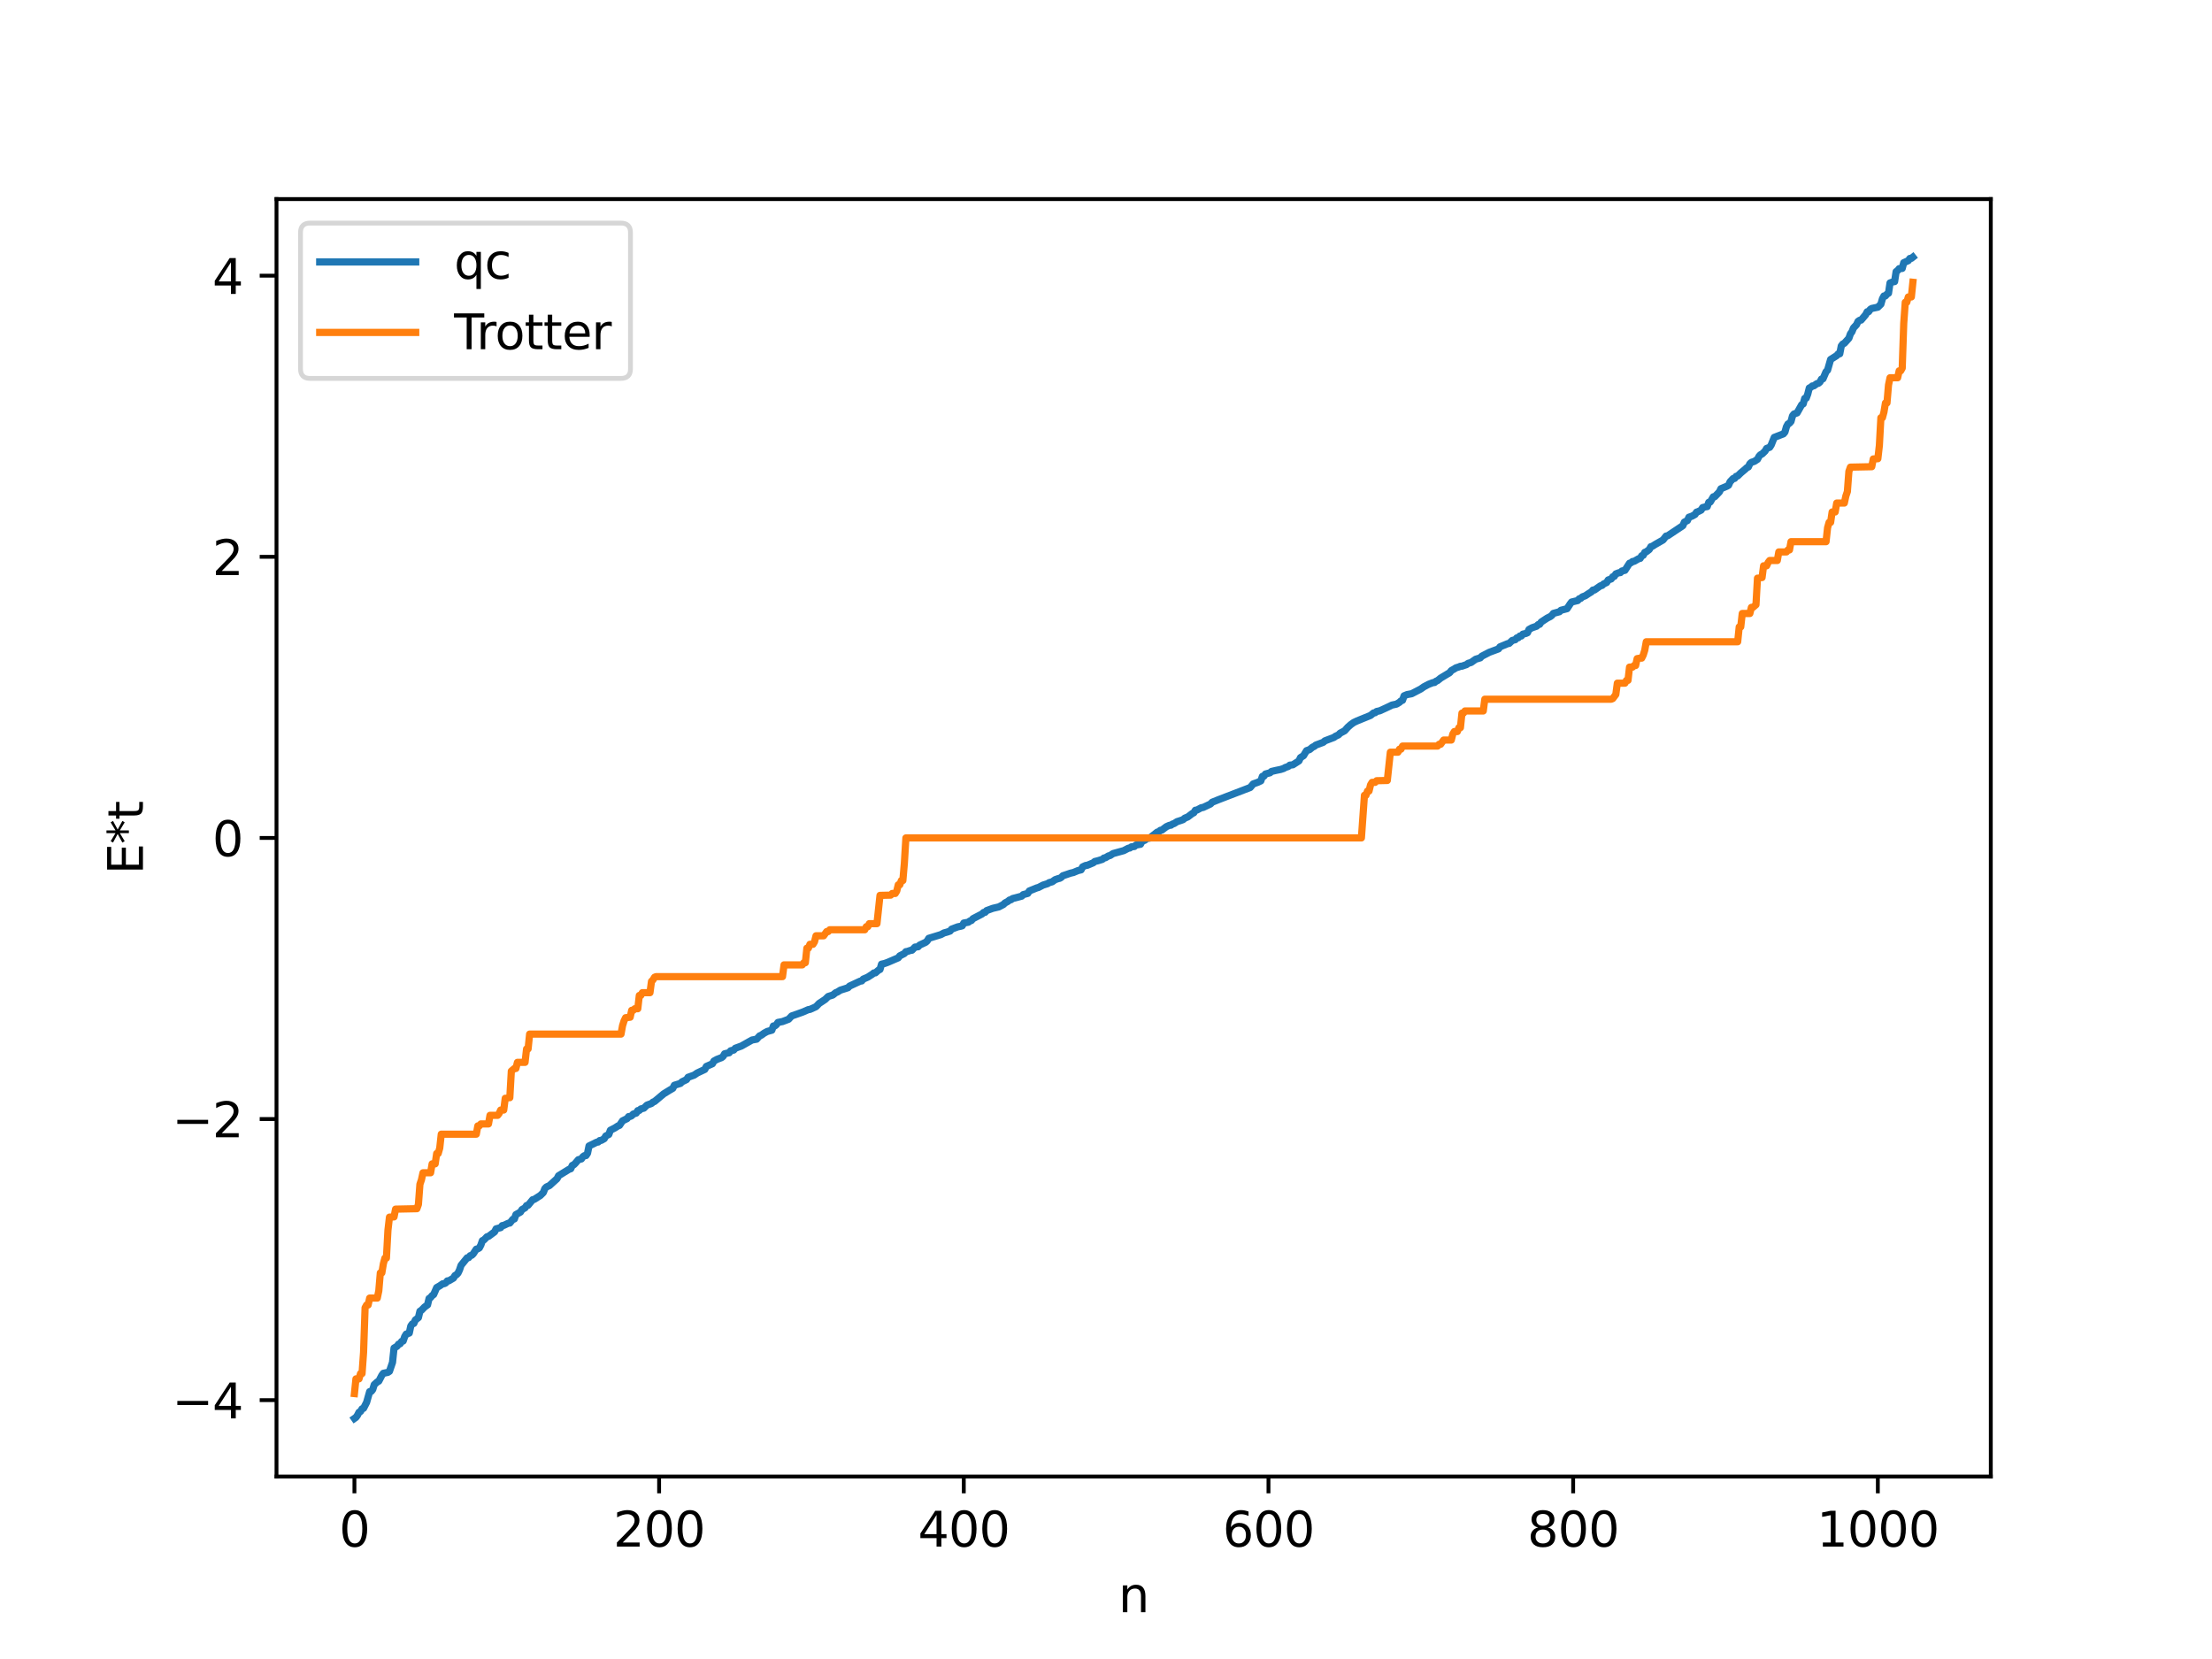 <?xml version="1.0" encoding="utf-8" standalone="no"?>
<!DOCTYPE svg PUBLIC "-//W3C//DTD SVG 1.1//EN"
  "http://www.w3.org/Graphics/SVG/1.1/DTD/svg11.dtd">
<svg xmlns:xlink="http://www.w3.org/1999/xlink" width="460.8pt" height="345.6pt" viewBox="0 0 460.8 345.6" xmlns="http://www.w3.org/2000/svg" version="1.1">
 <defs>
  <style type="text/css">*{stroke-linejoin: round; stroke-linecap: butt}</style>
 </defs>
 <g id="figure_1">
  <g id="patch_1">
   <path d="M 0 345.6 
L 460.8 345.6 
L 460.8 0 
L 0 0 
z
" style="fill: #ffffff"/>
  </g>
  <g id="axes_1">
   <g id="patch_2">
    <path d="M 57.6 307.584 
L 414.72 307.584 
L 414.72 41.472 
L 57.6 41.472 
z
" style="fill: #ffffff"/>
   </g>
   <g id="matplotlib.axis_1">
    <g id="xtick_1">
     <g id="line2d_1">
      <defs>
       <path id="m6e3a39d1ba" d="M 0 0 
L 0 3.5 
" style="stroke: #000000; stroke-width: 0.8"/>
      </defs>
      <g>
       <use xlink:href="#m6e3a39d1ba" x="73.833" y="307.584" style="stroke: #000000; stroke-width: 0.8"/>
      </g>
     </g>
     <g id="text_1">
      <!-- 0 -->
      <g transform="translate(70.651 322.182) scale(0.1 -0.1)">
       <defs>
        <path id="DejaVuSans-30" d="M 2034 4250 
Q 1547 4250 1301 3770 
Q 1056 3291 1056 2328 
Q 1056 1369 1301 889 
Q 1547 409 2034 409 
Q 2525 409 2770 889 
Q 3016 1369 3016 2328 
Q 3016 3291 2770 3770 
Q 2525 4250 2034 4250 
z
M 2034 4750 
Q 2819 4750 3233 4129 
Q 3647 3509 3647 2328 
Q 3647 1150 3233 529 
Q 2819 -91 2034 -91 
Q 1250 -91 836 529 
Q 422 1150 422 2328 
Q 422 3509 836 4129 
Q 1250 4750 2034 4750 
z
" transform="scale(0.016)"/>
       </defs>
       <use xlink:href="#DejaVuSans-30"/>
      </g>
     </g>
    </g>
    <g id="xtick_2">
     <g id="line2d_2">
      <g>
       <use xlink:href="#m6e3a39d1ba" x="137.304" y="307.584" style="stroke: #000000; stroke-width: 0.8"/>
      </g>
     </g>
     <g id="text_2">
      <!-- 200 -->
      <g transform="translate(127.76 322.182) scale(0.1 -0.1)">
       <defs>
        <path id="DejaVuSans-32" d="M 1228 531 
L 3431 531 
L 3431 0 
L 469 0 
L 469 531 
Q 828 903 1448 1529 
Q 2069 2156 2228 2338 
Q 2531 2678 2651 2914 
Q 2772 3150 2772 3378 
Q 2772 3750 2511 3984 
Q 2250 4219 1831 4219 
Q 1534 4219 1204 4116 
Q 875 4013 500 3803 
L 500 4441 
Q 881 4594 1212 4672 
Q 1544 4750 1819 4750 
Q 2544 4750 2975 4387 
Q 3406 4025 3406 3419 
Q 3406 3131 3298 2873 
Q 3191 2616 2906 2266 
Q 2828 2175 2409 1742 
Q 1991 1309 1228 531 
z
" transform="scale(0.016)"/>
       </defs>
       <use xlink:href="#DejaVuSans-32"/>
       <use xlink:href="#DejaVuSans-30" x="63.623"/>
       <use xlink:href="#DejaVuSans-30" x="127.246"/>
      </g>
     </g>
    </g>
    <g id="xtick_3">
     <g id="line2d_3">
      <g>
       <use xlink:href="#m6e3a39d1ba" x="200.775" y="307.584" style="stroke: #000000; stroke-width: 0.8"/>
      </g>
     </g>
     <g id="text_3">
      <!-- 400 -->
      <g transform="translate(191.231 322.182) scale(0.1 -0.1)">
       <defs>
        <path id="DejaVuSans-34" d="M 2419 4116 
L 825 1625 
L 2419 1625 
L 2419 4116 
z
M 2253 4666 
L 3047 4666 
L 3047 1625 
L 3713 1625 
L 3713 1100 
L 3047 1100 
L 3047 0 
L 2419 0 
L 2419 1100 
L 313 1100 
L 313 1709 
L 2253 4666 
z
" transform="scale(0.016)"/>
       </defs>
       <use xlink:href="#DejaVuSans-34"/>
       <use xlink:href="#DejaVuSans-30" x="63.623"/>
       <use xlink:href="#DejaVuSans-30" x="127.246"/>
      </g>
     </g>
    </g>
    <g id="xtick_4">
     <g id="line2d_4">
      <g>
       <use xlink:href="#m6e3a39d1ba" x="264.246" y="307.584" style="stroke: #000000; stroke-width: 0.8"/>
      </g>
     </g>
     <g id="text_4">
      <!-- 600 -->
      <g transform="translate(254.702 322.182) scale(0.1 -0.1)">
       <defs>
        <path id="DejaVuSans-36" d="M 2113 2584 
Q 1688 2584 1439 2293 
Q 1191 2003 1191 1497 
Q 1191 994 1439 701 
Q 1688 409 2113 409 
Q 2538 409 2786 701 
Q 3034 994 3034 1497 
Q 3034 2003 2786 2293 
Q 2538 2584 2113 2584 
z
M 3366 4563 
L 3366 3988 
Q 3128 4100 2886 4159 
Q 2644 4219 2406 4219 
Q 1781 4219 1451 3797 
Q 1122 3375 1075 2522 
Q 1259 2794 1537 2939 
Q 1816 3084 2150 3084 
Q 2853 3084 3261 2657 
Q 3669 2231 3669 1497 
Q 3669 778 3244 343 
Q 2819 -91 2113 -91 
Q 1303 -91 875 529 
Q 447 1150 447 2328 
Q 447 3434 972 4092 
Q 1497 4750 2381 4750 
Q 2619 4750 2861 4703 
Q 3103 4656 3366 4563 
z
" transform="scale(0.016)"/>
       </defs>
       <use xlink:href="#DejaVuSans-36"/>
       <use xlink:href="#DejaVuSans-30" x="63.623"/>
       <use xlink:href="#DejaVuSans-30" x="127.246"/>
      </g>
     </g>
    </g>
    <g id="xtick_5">
     <g id="line2d_5">
      <g>
       <use xlink:href="#m6e3a39d1ba" x="327.717" y="307.584" style="stroke: #000000; stroke-width: 0.8"/>
      </g>
     </g>
     <g id="text_5">
      <!-- 800 -->
      <g transform="translate(318.173 322.182) scale(0.1 -0.1)">
       <defs>
        <path id="DejaVuSans-38" d="M 2034 2216 
Q 1584 2216 1326 1975 
Q 1069 1734 1069 1313 
Q 1069 891 1326 650 
Q 1584 409 2034 409 
Q 2484 409 2743 651 
Q 3003 894 3003 1313 
Q 3003 1734 2745 1975 
Q 2488 2216 2034 2216 
z
M 1403 2484 
Q 997 2584 770 2862 
Q 544 3141 544 3541 
Q 544 4100 942 4425 
Q 1341 4750 2034 4750 
Q 2731 4750 3128 4425 
Q 3525 4100 3525 3541 
Q 3525 3141 3298 2862 
Q 3072 2584 2669 2484 
Q 3125 2378 3379 2068 
Q 3634 1759 3634 1313 
Q 3634 634 3220 271 
Q 2806 -91 2034 -91 
Q 1263 -91 848 271 
Q 434 634 434 1313 
Q 434 1759 690 2068 
Q 947 2378 1403 2484 
z
M 1172 3481 
Q 1172 3119 1398 2916 
Q 1625 2713 2034 2713 
Q 2441 2713 2670 2916 
Q 2900 3119 2900 3481 
Q 2900 3844 2670 4047 
Q 2441 4250 2034 4250 
Q 1625 4250 1398 4047 
Q 1172 3844 1172 3481 
z
" transform="scale(0.016)"/>
       </defs>
       <use xlink:href="#DejaVuSans-38"/>
       <use xlink:href="#DejaVuSans-30" x="63.623"/>
       <use xlink:href="#DejaVuSans-30" x="127.246"/>
      </g>
     </g>
    </g>
    <g id="xtick_6">
     <g id="line2d_6">
      <g>
       <use xlink:href="#m6e3a39d1ba" x="391.188" y="307.584" style="stroke: #000000; stroke-width: 0.8"/>
      </g>
     </g>
     <g id="text_6">
      <!-- 1000 -->
      <g transform="translate(378.463 322.182) scale(0.1 -0.1)">
       <defs>
        <path id="DejaVuSans-31" d="M 794 531 
L 1825 531 
L 1825 4091 
L 703 3866 
L 703 4441 
L 1819 4666 
L 2450 4666 
L 2450 531 
L 3481 531 
L 3481 0 
L 794 0 
L 794 531 
z
" transform="scale(0.016)"/>
       </defs>
       <use xlink:href="#DejaVuSans-31"/>
       <use xlink:href="#DejaVuSans-30" x="63.623"/>
       <use xlink:href="#DejaVuSans-30" x="127.246"/>
       <use xlink:href="#DejaVuSans-30" x="190.869"/>
      </g>
     </g>
    </g>
    <g id="text_7">
     <!-- n -->
     <g transform="translate(232.991 335.861) scale(0.1 -0.1)">
      <defs>
       <path id="DejaVuSans-6e" d="M 3513 2113 
L 3513 0 
L 2938 0 
L 2938 2094 
Q 2938 2591 2744 2837 
Q 2550 3084 2163 3084 
Q 1697 3084 1428 2787 
Q 1159 2491 1159 1978 
L 1159 0 
L 581 0 
L 581 3500 
L 1159 3500 
L 1159 2956 
Q 1366 3272 1645 3428 
Q 1925 3584 2291 3584 
Q 2894 3584 3203 3211 
Q 3513 2838 3513 2113 
z
" transform="scale(0.016)"/>
      </defs>
      <use xlink:href="#DejaVuSans-6e"/>
     </g>
    </g>
   </g>
   <g id="matplotlib.axis_2">
    <g id="ytick_1">
     <g id="line2d_7">
      <defs>
       <path id="m89480a0f5d" d="M 0 0 
L -3.5 0 
" style="stroke: #000000; stroke-width: 0.8"/>
      </defs>
      <g>
       <use xlink:href="#m89480a0f5d" x="57.6" y="291.677" style="stroke: #000000; stroke-width: 0.8"/>
      </g>
     </g>
     <g id="text_8">
      <!-- −4 -->
      <g transform="translate(35.858 295.477) scale(0.1 -0.1)">
       <defs>
        <path id="DejaVuSans-2212" d="M 678 2272 
L 4684 2272 
L 4684 1741 
L 678 1741 
L 678 2272 
z
" transform="scale(0.016)"/>
       </defs>
       <use xlink:href="#DejaVuSans-2212"/>
       <use xlink:href="#DejaVuSans-34" x="83.789"/>
      </g>
     </g>
    </g>
    <g id="ytick_2">
     <g id="line2d_8">
      <g>
       <use xlink:href="#m89480a0f5d" x="57.6" y="233.116" style="stroke: #000000; stroke-width: 0.8"/>
      </g>
     </g>
     <g id="text_9">
      <!-- −2 -->
      <g transform="translate(35.858 236.915) scale(0.1 -0.1)">
       <use xlink:href="#DejaVuSans-2212"/>
       <use xlink:href="#DejaVuSans-32" x="83.789"/>
      </g>
     </g>
    </g>
    <g id="ytick_3">
     <g id="line2d_9">
      <g>
       <use xlink:href="#m89480a0f5d" x="57.6" y="174.555" style="stroke: #000000; stroke-width: 0.8"/>
      </g>
     </g>
     <g id="text_10">
      <!-- 0 -->
      <g transform="translate(44.237 178.354) scale(0.1 -0.1)">
       <use xlink:href="#DejaVuSans-30"/>
      </g>
     </g>
    </g>
    <g id="ytick_4">
     <g id="line2d_10">
      <g>
       <use xlink:href="#m89480a0f5d" x="57.6" y="115.993" style="stroke: #000000; stroke-width: 0.8"/>
      </g>
     </g>
     <g id="text_11">
      <!-- 2 -->
      <g transform="translate(44.237 119.792) scale(0.1 -0.1)">
       <use xlink:href="#DejaVuSans-32"/>
      </g>
     </g>
    </g>
    <g id="ytick_5">
     <g id="line2d_11">
      <g>
       <use xlink:href="#m89480a0f5d" x="57.6" y="57.432" style="stroke: #000000; stroke-width: 0.8"/>
      </g>
     </g>
     <g id="text_12">
      <!-- 4 -->
      <g transform="translate(44.237 61.231) scale(0.1 -0.1)">
       <use xlink:href="#DejaVuSans-34"/>
      </g>
     </g>
    </g>
    <g id="text_13">
     <!-- E*t -->
     <g transform="translate(29.778 182.148) rotate(-90) scale(0.1 -0.1)">
      <defs>
       <path id="DejaVuSans-45" d="M 628 4666 
L 3578 4666 
L 3578 4134 
L 1259 4134 
L 1259 2753 
L 3481 2753 
L 3481 2222 
L 1259 2222 
L 1259 531 
L 3634 531 
L 3634 0 
L 628 0 
L 628 4666 
z
" transform="scale(0.016)"/>
       <path id="DejaVuSans-2a" d="M 3009 3897 
L 1888 3291 
L 3009 2681 
L 2828 2375 
L 1778 3009 
L 1778 1831 
L 1422 1831 
L 1422 3009 
L 372 2375 
L 191 2681 
L 1313 3291 
L 191 3897 
L 372 4206 
L 1422 3572 
L 1422 4750 
L 1778 4750 
L 1778 3572 
L 2828 4206 
L 3009 3897 
z
" transform="scale(0.016)"/>
       <path id="DejaVuSans-74" d="M 1172 4494 
L 1172 3500 
L 2356 3500 
L 2356 3053 
L 1172 3053 
L 1172 1153 
Q 1172 725 1289 603 
Q 1406 481 1766 481 
L 2356 481 
L 2356 0 
L 1766 0 
Q 1100 0 847 248 
Q 594 497 594 1153 
L 594 3053 
L 172 3053 
L 172 3500 
L 594 3500 
L 594 4494 
L 1172 4494 
z
" transform="scale(0.016)"/>
      </defs>
      <use xlink:href="#DejaVuSans-45"/>
      <use xlink:href="#DejaVuSans-2a" x="63.184"/>
      <use xlink:href="#DejaVuSans-74" x="113.184"/>
     </g>
    </g>
   </g>
   <g id="line2d_12">
    <path d="M 73.833 295.488 
L 74.15 295.267 
L 74.467 294.83 
L 74.785 294.201 
L 75.102 294.031 
L 75.42 293.487 
L 75.737 293.375 
L 76.372 292.138 
L 77.006 289.901 
L 77.324 289.862 
L 77.641 289.478 
L 77.958 288.454 
L 78.593 287.879 
L 78.91 287.718 
L 79.545 286.504 
L 79.862 286.082 
L 80.815 285.885 
L 81.132 285.667 
L 81.767 283.815 
L 82.084 280.823 
L 82.719 280.452 
L 83.036 280.002 
L 83.353 279.933 
L 83.671 279.442 
L 83.988 279.361 
L 84.305 278.436 
L 84.623 277.915 
L 85.258 277.705 
L 85.575 276.227 
L 85.892 275.797 
L 86.21 275.691 
L 86.527 274.973 
L 87.162 274.484 
L 87.479 273.153 
L 87.796 272.95 
L 88.431 272.292 
L 89.066 271.828 
L 89.383 270.495 
L 89.7 270.308 
L 90.018 269.896 
L 90.335 269.679 
L 90.97 268.226 
L 91.605 267.863 
L 92.239 267.427 
L 92.557 267.411 
L 92.874 267.246 
L 93.191 266.832 
L 93.509 266.812 
L 94.461 266.254 
L 94.778 265.713 
L 95.096 265.544 
L 95.413 265.203 
L 95.73 264.537 
L 96.048 263.587 
L 97.317 262.028 
L 97.634 261.989 
L 97.952 261.584 
L 98.269 261.491 
L 98.586 261.19 
L 99.221 260.22 
L 99.539 260.15 
L 99.856 259.962 
L 100.173 259.36 
L 100.491 258.445 
L 100.808 258.303 
L 101.443 257.644 
L 101.76 257.564 
L 103.029 256.618 
L 103.347 255.989 
L 104.299 255.74 
L 104.616 255.319 
L 104.934 255.275 
L 105.886 254.823 
L 106.203 254.784 
L 106.838 253.997 
L 107.155 253.937 
L 107.472 253.021 
L 108.424 252.493 
L 108.742 251.974 
L 109.377 251.617 
L 109.694 251.134 
L 110.011 251.08 
L 110.963 249.922 
L 111.281 249.859 
L 112.233 249.248 
L 112.55 249.055 
L 113.185 248.427 
L 113.502 247.602 
L 113.82 247.276 
L 114.454 246.984 
L 116.041 245.545 
L 116.358 244.93 
L 118.58 243.567 
L 118.897 243.477 
L 119.215 242.778 
L 119.532 242.642 
L 119.849 242.331 
L 120.484 241.585 
L 121.119 241.426 
L 121.436 240.961 
L 121.753 240.743 
L 122.071 240.731 
L 122.388 240.258 
L 122.705 238.719 
L 123.658 238.265 
L 124.292 237.943 
L 124.61 237.906 
L 124.927 237.6 
L 125.244 237.568 
L 125.879 237.207 
L 126.196 236.644 
L 126.831 236.327 
L 127.148 235.456 
L 128.1 234.966 
L 128.735 234.555 
L 129.053 234.435 
L 129.687 233.492 
L 130.639 233.022 
L 130.957 232.605 
L 131.274 232.579 
L 131.591 232.433 
L 131.909 232.082 
L 132.543 231.879 
L 132.861 231.36 
L 133.178 231.323 
L 133.496 231.011 
L 134.13 230.85 
L 134.765 230.22 
L 135.717 229.875 
L 136.034 229.582 
L 136.352 229.465 
L 138.256 227.868 
L 139.525 227.086 
L 140.16 226.715 
L 140.477 226.08 
L 141.747 225.692 
L 142.064 225.363 
L 143.016 224.902 
L 143.334 224.42 
L 144.603 223.966 
L 145.238 223.531 
L 146.824 222.782 
L 147.142 222.159 
L 148.411 221.597 
L 148.729 221.032 
L 149.363 220.686 
L 150.315 220.323 
L 150.633 220.072 
L 150.95 219.521 
L 151.585 219.37 
L 151.902 219.316 
L 152.22 218.891 
L 152.854 218.745 
L 153.172 218.37 
L 154.441 217.908 
L 156.662 216.654 
L 157.615 216.482 
L 158.249 215.783 
L 158.567 215.666 
L 159.201 215.216 
L 159.836 214.871 
L 160.788 214.61 
L 161.105 213.729 
L 161.423 213.715 
L 161.74 213.458 
L 162.058 212.989 
L 163.01 212.809 
L 164.279 212.327 
L 164.914 211.647 
L 167.135 210.864 
L 168.405 210.318 
L 168.722 210.283 
L 169.991 209.71 
L 170.626 209.043 
L 171.896 208.204 
L 172.53 207.587 
L 173.482 207.286 
L 174.117 206.779 
L 174.434 206.665 
L 175.069 206.266 
L 176.021 205.966 
L 176.656 205.758 
L 176.973 205.424 
L 179.195 204.391 
L 179.512 204.348 
L 179.829 203.967 
L 180.781 203.552 
L 181.734 202.939 
L 182.051 202.676 
L 182.368 202.666 
L 183.003 202.102 
L 183.32 201.96 
L 183.638 200.856 
L 184.272 200.711 
L 184.907 200.483 
L 187.129 199.528 
L 187.446 199.117 
L 188.398 198.635 
L 188.715 198.25 
L 189.033 198.204 
L 189.667 197.983 
L 189.985 197.944 
L 190.62 197.294 
L 191.254 197.228 
L 191.572 196.885 
L 192.841 196.292 
L 193.158 196.01 
L 193.476 195.471 
L 196.015 194.691 
L 196.649 194.345 
L 197.284 194.174 
L 197.919 193.955 
L 198.236 193.56 
L 199.505 193.081 
L 200.14 192.95 
L 200.458 192.859 
L 200.775 192.284 
L 201.727 192.114 
L 202.044 191.857 
L 202.362 191.761 
L 202.679 191.381 
L 204.583 190.393 
L 204.9 190.081 
L 205.218 190.054 
L 205.535 189.693 
L 206.805 189.225 
L 208.074 188.925 
L 209.026 188.427 
L 209.343 188.111 
L 209.978 187.769 
L 210.296 187.493 
L 210.613 187.429 
L 210.93 187.186 
L 211.565 187.029 
L 212.834 186.687 
L 213.152 186.367 
L 214.104 186.112 
L 214.421 185.604 
L 216.008 184.959 
L 216.325 184.882 
L 217.277 184.383 
L 218.229 184.084 
L 218.547 183.872 
L 219.181 183.7 
L 219.816 183.247 
L 220.451 183.028 
L 220.768 182.963 
L 221.086 182.769 
L 221.403 182.44 
L 222.038 182.23 
L 222.99 181.902 
L 223.624 181.752 
L 224.577 181.353 
L 225.211 181.203 
L 225.529 180.587 
L 226.163 180.293 
L 226.481 180.262 
L 227.115 180.002 
L 227.75 179.732 
L 228.067 179.464 
L 228.702 179.312 
L 229.654 179.019 
L 229.972 178.74 
L 230.289 178.685 
L 230.924 178.296 
L 231.241 178.227 
L 231.876 177.812 
L 234.097 177.203 
L 235.049 176.701 
L 235.367 176.653 
L 235.684 176.418 
L 236.319 176.337 
L 236.636 176.045 
L 237.588 175.874 
L 237.905 175.276 
L 238.54 175.007 
L 238.858 174.675 
L 239.492 174.598 
L 241.079 173.343 
L 241.396 173.271 
L 241.714 172.974 
L 242.031 172.926 
L 242.983 172.211 
L 243.618 171.925 
L 243.935 171.899 
L 244.253 171.661 
L 244.57 171.57 
L 245.205 171.163 
L 245.839 170.963 
L 246.474 170.741 
L 246.791 170.445 
L 247.426 170.188 
L 248.378 169.468 
L 248.696 169.311 
L 249.013 168.786 
L 249.33 168.758 
L 250.282 168.246 
L 250.6 168.223 
L 252.186 167.473 
L 252.504 167.124 
L 253.773 166.612 
L 255.677 165.88 
L 260.438 164.052 
L 261.072 163.305 
L 262.024 162.967 
L 262.659 162.668 
L 262.977 161.735 
L 263.294 161.701 
L 263.611 161.243 
L 264.563 160.985 
L 264.881 160.706 
L 265.833 160.484 
L 266.785 160.288 
L 267.42 160.081 
L 267.737 159.888 
L 268.372 159.67 
L 268.689 159.396 
L 269.324 159.321 
L 270.593 158.509 
L 270.91 157.828 
L 271.545 157.426 
L 272.18 156.377 
L 272.815 156.153 
L 273.449 155.626 
L 273.767 155.503 
L 274.084 155.228 
L 275.671 154.633 
L 275.988 154.335 
L 277.892 153.618 
L 278.21 153.373 
L 278.844 153.081 
L 279.162 152.737 
L 280.114 152.237 
L 280.748 151.519 
L 281.383 150.953 
L 282.018 150.501 
L 282.653 150.2 
L 285.509 149.036 
L 286.143 148.518 
L 286.461 148.478 
L 286.778 148.214 
L 287.413 148.078 
L 288.682 147.502 
L 289.634 147.052 
L 289.952 146.886 
L 290.904 146.683 
L 291.539 146.303 
L 291.856 145.997 
L 292.173 145.883 
L 292.491 144.955 
L 293.125 144.695 
L 294.077 144.515 
L 295.981 143.523 
L 296.616 143.075 
L 297.568 142.566 
L 298.52 142.198 
L 298.838 142.175 
L 299.155 141.904 
L 299.472 141.781 
L 300.107 141.263 
L 302.011 140.115 
L 302.329 139.695 
L 302.963 139.347 
L 303.281 139.132 
L 303.915 138.934 
L 304.233 138.792 
L 304.55 138.78 
L 305.185 138.553 
L 305.502 138.454 
L 305.82 138.192 
L 306.454 138.006 
L 307.406 137.329 
L 308.358 137.048 
L 308.676 136.704 
L 310.262 135.882 
L 312.167 135.176 
L 312.484 134.744 
L 314.071 134.089 
L 314.388 134.03 
L 315.023 133.42 
L 315.658 133.262 
L 315.975 132.887 
L 316.292 132.855 
L 316.61 132.497 
L 316.927 132.492 
L 317.244 132.1 
L 317.879 131.955 
L 318.196 131.815 
L 318.514 131.131 
L 319.148 130.776 
L 320.1 130.449 
L 320.418 130.12 
L 320.735 130.055 
L 321.053 129.585 
L 322.322 128.755 
L 322.957 128.439 
L 323.274 128.201 
L 323.591 127.782 
L 324.861 127.44 
L 325.178 127.129 
L 326.448 126.799 
L 327.082 125.823 
L 327.4 125.411 
L 328.669 125.106 
L 328.986 124.732 
L 329.304 124.65 
L 329.621 124.346 
L 330.256 124.108 
L 330.891 123.677 
L 331.525 123.289 
L 331.843 122.915 
L 332.16 122.907 
L 333.429 122.021 
L 333.747 121.955 
L 334.064 121.646 
L 334.699 121.35 
L 335.016 120.816 
L 335.651 120.605 
L 335.968 120.146 
L 336.286 120.07 
L 336.603 119.555 
L 337.238 119.313 
L 337.555 119.284 
L 337.872 118.953 
L 338.507 118.809 
L 339.459 117.332 
L 339.777 117.234 
L 340.094 116.969 
L 340.411 116.938 
L 341.363 116.388 
L 341.681 116.323 
L 341.998 115.778 
L 342.315 115.676 
L 342.633 115.063 
L 342.95 114.953 
L 343.585 114.461 
L 343.902 113.883 
L 344.22 113.796 
L 344.854 113.394 
L 346.441 112.486 
L 347.076 111.67 
L 347.393 111.623 
L 350.567 109.503 
L 350.884 108.758 
L 351.519 108.445 
L 351.836 107.745 
L 352.471 107.526 
L 353.105 107.175 
L 353.423 106.686 
L 353.74 106.583 
L 354.375 106.266 
L 354.692 105.739 
L 355.327 105.574 
L 355.644 105.534 
L 355.962 104.648 
L 356.279 104.569 
L 356.914 103.495 
L 357.231 103.455 
L 358.183 102.468 
L 358.5 101.811 
L 359.77 101.274 
L 360.087 101.083 
L 360.405 100.365 
L 361.039 99.692 
L 361.357 99.662 
L 361.674 99.226 
L 361.991 99.149 
L 362.626 98.528 
L 363.578 97.73 
L 363.896 97.425 
L 364.213 97.28 
L 364.53 96.597 
L 364.848 96.319 
L 365.482 96.101 
L 366.117 95.681 
L 366.434 95.068 
L 366.752 94.717 
L 367.069 94.581 
L 367.704 93.962 
L 368.021 93.416 
L 368.656 93.184 
L 368.973 92.696 
L 369.608 91.116 
L 371.512 90.382 
L 371.829 90.018 
L 372.147 88.899 
L 372.464 88.322 
L 372.781 88.162 
L 373.099 87.791 
L 373.416 86.617 
L 373.734 86.236 
L 374.368 86.015 
L 375.32 84.318 
L 375.638 84.14 
L 375.955 82.992 
L 376.272 82.942 
L 376.59 82.082 
L 376.907 80.827 
L 377.224 80.685 
L 377.542 80.402 
L 377.859 80.373 
L 378.494 79.918 
L 378.811 79.842 
L 379.129 79.585 
L 379.446 78.971 
L 379.763 78.911 
L 380.398 77.432 
L 380.715 77.109 
L 381.35 74.885 
L 382.62 74.081 
L 382.937 73.716 
L 383.254 73.703 
L 383.572 72.069 
L 383.889 71.662 
L 384.206 71.515 
L 385.158 70.462 
L 385.476 69.549 
L 385.793 69.117 
L 386.11 68.322 
L 386.745 67.645 
L 387.062 66.955 
L 387.38 66.729 
L 387.697 66.684 
L 388.649 65.565 
L 388.967 64.947 
L 389.284 64.92 
L 389.601 64.456 
L 389.919 64.257 
L 391.188 63.992 
L 391.823 63.37 
L 392.14 62.25 
L 392.458 61.653 
L 392.775 61.64 
L 393.092 61.27 
L 393.41 61.082 
L 393.727 58.937 
L 394.362 58.711 
L 394.679 58.664 
L 394.996 56.587 
L 395.314 56.364 
L 395.631 55.967 
L 396.266 55.919 
L 396.583 54.722 
L 397.218 54.443 
L 397.535 54.296 
L 397.853 53.84 
L 398.17 53.818 
L 398.487 53.568 
L 398.487 53.568 
" clip-path="url(#pc60c580ea3)" style="fill: none; stroke: #1f77b4; stroke-width: 1.5; stroke-linecap: square"/>
   </g>
   <g id="line2d_13">
    <path d="M 73.833 290.307 
L 74.15 287.246 
L 74.785 287.246 
L 75.102 286.141 
L 75.42 286.141 
L 75.737 281.733 
L 76.054 272.426 
L 76.372 271.855 
L 76.689 271.855 
L 77.006 270.415 
L 78.593 270.415 
L 78.91 268.903 
L 79.228 265.164 
L 79.545 265.164 
L 79.862 263.263 
L 80.18 262.089 
L 80.497 262.089 
L 80.815 256.283 
L 81.132 253.55 
L 82.084 253.503 
L 82.401 251.886 
L 86.844 251.794 
L 87.162 250.908 
L 87.479 246.701 
L 87.796 245.771 
L 88.114 244.314 
L 89.7 244.314 
L 90.018 242.453 
L 90.653 242.453 
L 90.97 240.291 
L 91.287 240.291 
L 91.605 239.165 
L 91.922 236.269 
L 99.221 236.269 
L 99.539 234.543 
L 99.856 234.543 
L 100.173 234.134 
L 101.76 234.134 
L 102.077 232.345 
L 103.664 232.345 
L 103.981 231.942 
L 104.299 231.244 
L 104.934 231.244 
L 105.251 228.791 
L 105.568 228.791 
L 105.886 228.667 
L 106.203 228.667 
L 106.52 223.13 
L 107.155 222.583 
L 107.472 222.583 
L 107.79 221.308 
L 109.377 221.308 
L 109.694 218.51 
L 110.011 218.51 
L 110.329 215.419 
L 129.37 215.419 
L 129.687 213.662 
L 130.005 212.65 
L 130.322 212.01 
L 131.274 211.905 
L 131.591 210.468 
L 131.909 210.468 
L 132.226 210.139 
L 132.861 210.139 
L 133.178 207.373 
L 133.496 207.373 
L 133.813 206.794 
L 135.4 206.794 
L 135.717 204.435 
L 136.034 204.117 
L 136.352 203.584 
L 136.669 203.45 
L 163.01 203.45 
L 163.327 201.002 
L 167.135 201.002 
L 167.453 200.554 
L 167.77 200.554 
L 168.087 197.524 
L 168.405 197.524 
L 168.722 196.715 
L 169.357 196.715 
L 169.674 196.193 
L 169.991 194.943 
L 171.578 194.943 
L 172.213 194.062 
L 172.53 194.062 
L 172.848 193.688 
L 180.147 193.688 
L 180.464 193.044 
L 180.781 193.044 
L 181.099 192.413 
L 182.686 192.413 
L 183.32 186.523 
L 185.542 186.471 
L 185.859 186.129 
L 186.494 186.129 
L 186.811 185.612 
L 187.129 184.317 
L 187.446 184.317 
L 187.763 183.439 
L 188.081 183.439 
L 188.398 179.777 
L 188.715 174.555 
L 283.605 174.555 
L 284.239 165.67 
L 284.557 165.67 
L 284.874 164.792 
L 285.191 164.792 
L 285.509 163.497 
L 285.826 162.98 
L 286.461 162.98 
L 286.778 162.638 
L 289 162.586 
L 289.634 156.696 
L 291.221 156.696 
L 291.539 156.065 
L 291.856 156.065 
L 292.173 155.421 
L 299.472 155.421 
L 299.79 155.047 
L 300.107 155.047 
L 300.742 154.166 
L 302.329 154.166 
L 302.646 152.916 
L 302.963 152.394 
L 303.598 152.394 
L 303.915 151.585 
L 304.233 151.585 
L 304.55 148.555 
L 304.867 148.555 
L 305.185 148.107 
L 308.993 148.107 
L 309.31 145.659 
L 335.651 145.659 
L 335.968 145.525 
L 336.603 144.674 
L 336.92 142.315 
L 338.507 142.315 
L 338.824 141.736 
L 339.142 141.736 
L 339.459 138.97 
L 340.094 138.97 
L 340.411 138.641 
L 340.729 138.641 
L 341.046 137.204 
L 341.681 137.099 
L 341.998 137.099 
L 342.315 136.459 
L 342.633 135.447 
L 342.95 133.69 
L 361.991 133.69 
L 362.309 130.599 
L 362.626 130.599 
L 362.943 127.801 
L 364.53 127.801 
L 364.848 126.526 
L 365.165 126.526 
L 365.8 125.979 
L 366.117 120.442 
L 366.434 120.442 
L 366.752 120.318 
L 367.069 120.318 
L 367.386 117.865 
L 368.021 117.865 
L 368.339 117.167 
L 368.656 116.764 
L 370.243 116.764 
L 370.56 114.975 
L 372.147 114.975 
L 372.464 114.566 
L 372.781 114.566 
L 373.099 112.84 
L 380.398 112.84 
L 380.715 109.944 
L 381.033 108.818 
L 381.35 108.818 
L 381.667 106.656 
L 382.302 106.656 
L 382.62 104.795 
L 384.206 104.795 
L 384.524 103.338 
L 384.841 102.408 
L 385.158 98.201 
L 385.476 97.315 
L 389.919 97.223 
L 390.236 95.606 
L 391.188 95.559 
L 391.505 92.826 
L 391.823 87.02 
L 392.14 87.02 
L 392.458 85.846 
L 392.775 83.945 
L 393.092 83.945 
L 393.41 80.206 
L 393.727 78.694 
L 395.314 78.694 
L 395.631 77.254 
L 395.948 77.254 
L 396.266 76.683 
L 396.583 67.376 
L 396.9 62.968 
L 397.218 62.968 
L 397.535 61.863 
L 398.17 61.863 
L 398.487 58.802 
L 398.487 58.802 
" clip-path="url(#pc60c580ea3)" style="fill: none; stroke: #ff7f0e; stroke-width: 1.5; stroke-linecap: square"/>
   </g>
   <g id="patch_3">
    <path d="M 57.6 307.584 
L 57.6 41.472 
" style="fill: none; stroke: #000000; stroke-width: 0.8; stroke-linejoin: miter; stroke-linecap: square"/>
   </g>
   <g id="patch_4">
    <path d="M 414.72 307.584 
L 414.72 41.472 
" style="fill: none; stroke: #000000; stroke-width: 0.8; stroke-linejoin: miter; stroke-linecap: square"/>
   </g>
   <g id="patch_5">
    <path d="M 57.6 307.584 
L 414.72 307.584 
" style="fill: none; stroke: #000000; stroke-width: 0.8; stroke-linejoin: miter; stroke-linecap: square"/>
   </g>
   <g id="patch_6">
    <path d="M 57.6 41.472 
L 414.72 41.472 
" style="fill: none; stroke: #000000; stroke-width: 0.8; stroke-linejoin: miter; stroke-linecap: square"/>
   </g>
   <g id="legend_1">
    <g id="patch_7">
     <path d="M 64.6 78.828 
L 129.342 78.828 
Q 131.342 78.828 131.342 76.828 
L 131.342 48.472 
Q 131.342 46.472 129.342 46.472 
L 64.6 46.472 
Q 62.6 46.472 62.6 48.472 
L 62.6 76.828 
Q 62.6 78.828 64.6 78.828 
z
" style="fill: #ffffff; opacity: 0.8; stroke: #cccccc; stroke-linejoin: miter"/>
    </g>
    <g id="line2d_14">
     <path d="M 66.6 54.57 
L 76.6 54.57 
L 86.6 54.57 
" style="fill: none; stroke: #1f77b4; stroke-width: 1.5; stroke-linecap: square"/>
    </g>
    <g id="text_14">
     <!-- qc -->
     <g transform="translate(94.6 58.07) scale(0.1 -0.1)">
      <defs>
       <path id="DejaVuSans-71" d="M 947 1747 
Q 947 1113 1208 752 
Q 1469 391 1925 391 
Q 2381 391 2643 752 
Q 2906 1113 2906 1747 
Q 2906 2381 2643 2742 
Q 2381 3103 1925 3103 
Q 1469 3103 1208 2742 
Q 947 2381 947 1747 
z
M 2906 525 
Q 2725 213 2448 61 
Q 2172 -91 1784 -91 
Q 1150 -91 751 415 
Q 353 922 353 1747 
Q 353 2572 751 3078 
Q 1150 3584 1784 3584 
Q 2172 3584 2448 3432 
Q 2725 3281 2906 2969 
L 2906 3500 
L 3481 3500 
L 3481 -1331 
L 2906 -1331 
L 2906 525 
z
" transform="scale(0.016)"/>
       <path id="DejaVuSans-63" d="M 3122 3366 
L 3122 2828 
Q 2878 2963 2633 3030 
Q 2388 3097 2138 3097 
Q 1578 3097 1268 2742 
Q 959 2388 959 1747 
Q 959 1106 1268 751 
Q 1578 397 2138 397 
Q 2388 397 2633 464 
Q 2878 531 3122 666 
L 3122 134 
Q 2881 22 2623 -34 
Q 2366 -91 2075 -91 
Q 1284 -91 818 406 
Q 353 903 353 1747 
Q 353 2603 823 3093 
Q 1294 3584 2113 3584 
Q 2378 3584 2631 3529 
Q 2884 3475 3122 3366 
z
" transform="scale(0.016)"/>
      </defs>
      <use xlink:href="#DejaVuSans-71"/>
      <use xlink:href="#DejaVuSans-63" x="63.477"/>
     </g>
    </g>
    <g id="line2d_15">
     <path d="M 66.6 69.249 
L 76.6 69.249 
L 86.6 69.249 
" style="fill: none; stroke: #ff7f0e; stroke-width: 1.5; stroke-linecap: square"/>
    </g>
    <g id="text_15">
     <!-- Trotter -->
     <g transform="translate(94.6 72.749) scale(0.1 -0.1)">
      <defs>
       <path id="DejaVuSans-54" d="M -19 4666 
L 3928 4666 
L 3928 4134 
L 2272 4134 
L 2272 0 
L 1638 0 
L 1638 4134 
L -19 4134 
L -19 4666 
z
" transform="scale(0.016)"/>
       <path id="DejaVuSans-72" d="M 2631 2963 
Q 2534 3019 2420 3045 
Q 2306 3072 2169 3072 
Q 1681 3072 1420 2755 
Q 1159 2438 1159 1844 
L 1159 0 
L 581 0 
L 581 3500 
L 1159 3500 
L 1159 2956 
Q 1341 3275 1631 3429 
Q 1922 3584 2338 3584 
Q 2397 3584 2469 3576 
Q 2541 3569 2628 3553 
L 2631 2963 
z
" transform="scale(0.016)"/>
       <path id="DejaVuSans-6f" d="M 1959 3097 
Q 1497 3097 1228 2736 
Q 959 2375 959 1747 
Q 959 1119 1226 758 
Q 1494 397 1959 397 
Q 2419 397 2687 759 
Q 2956 1122 2956 1747 
Q 2956 2369 2687 2733 
Q 2419 3097 1959 3097 
z
M 1959 3584 
Q 2709 3584 3137 3096 
Q 3566 2609 3566 1747 
Q 3566 888 3137 398 
Q 2709 -91 1959 -91 
Q 1206 -91 779 398 
Q 353 888 353 1747 
Q 353 2609 779 3096 
Q 1206 3584 1959 3584 
z
" transform="scale(0.016)"/>
       <path id="DejaVuSans-65" d="M 3597 1894 
L 3597 1613 
L 953 1613 
Q 991 1019 1311 708 
Q 1631 397 2203 397 
Q 2534 397 2845 478 
Q 3156 559 3463 722 
L 3463 178 
Q 3153 47 2828 -22 
Q 2503 -91 2169 -91 
Q 1331 -91 842 396 
Q 353 884 353 1716 
Q 353 2575 817 3079 
Q 1281 3584 2069 3584 
Q 2775 3584 3186 3129 
Q 3597 2675 3597 1894 
z
M 3022 2063 
Q 3016 2534 2758 2815 
Q 2500 3097 2075 3097 
Q 1594 3097 1305 2825 
Q 1016 2553 972 2059 
L 3022 2063 
z
" transform="scale(0.016)"/>
      </defs>
      <use xlink:href="#DejaVuSans-54"/>
      <use xlink:href="#DejaVuSans-72" x="46.334"/>
      <use xlink:href="#DejaVuSans-6f" x="85.197"/>
      <use xlink:href="#DejaVuSans-74" x="146.379"/>
      <use xlink:href="#DejaVuSans-74" x="185.588"/>
      <use xlink:href="#DejaVuSans-65" x="224.797"/>
      <use xlink:href="#DejaVuSans-72" x="286.32"/>
     </g>
    </g>
   </g>
  </g>
 </g>
 <defs>
  <clipPath id="pc60c580ea3">
   <rect x="57.6" y="41.472" width="357.12" height="266.112"/>
  </clipPath>
 </defs>
</svg>
